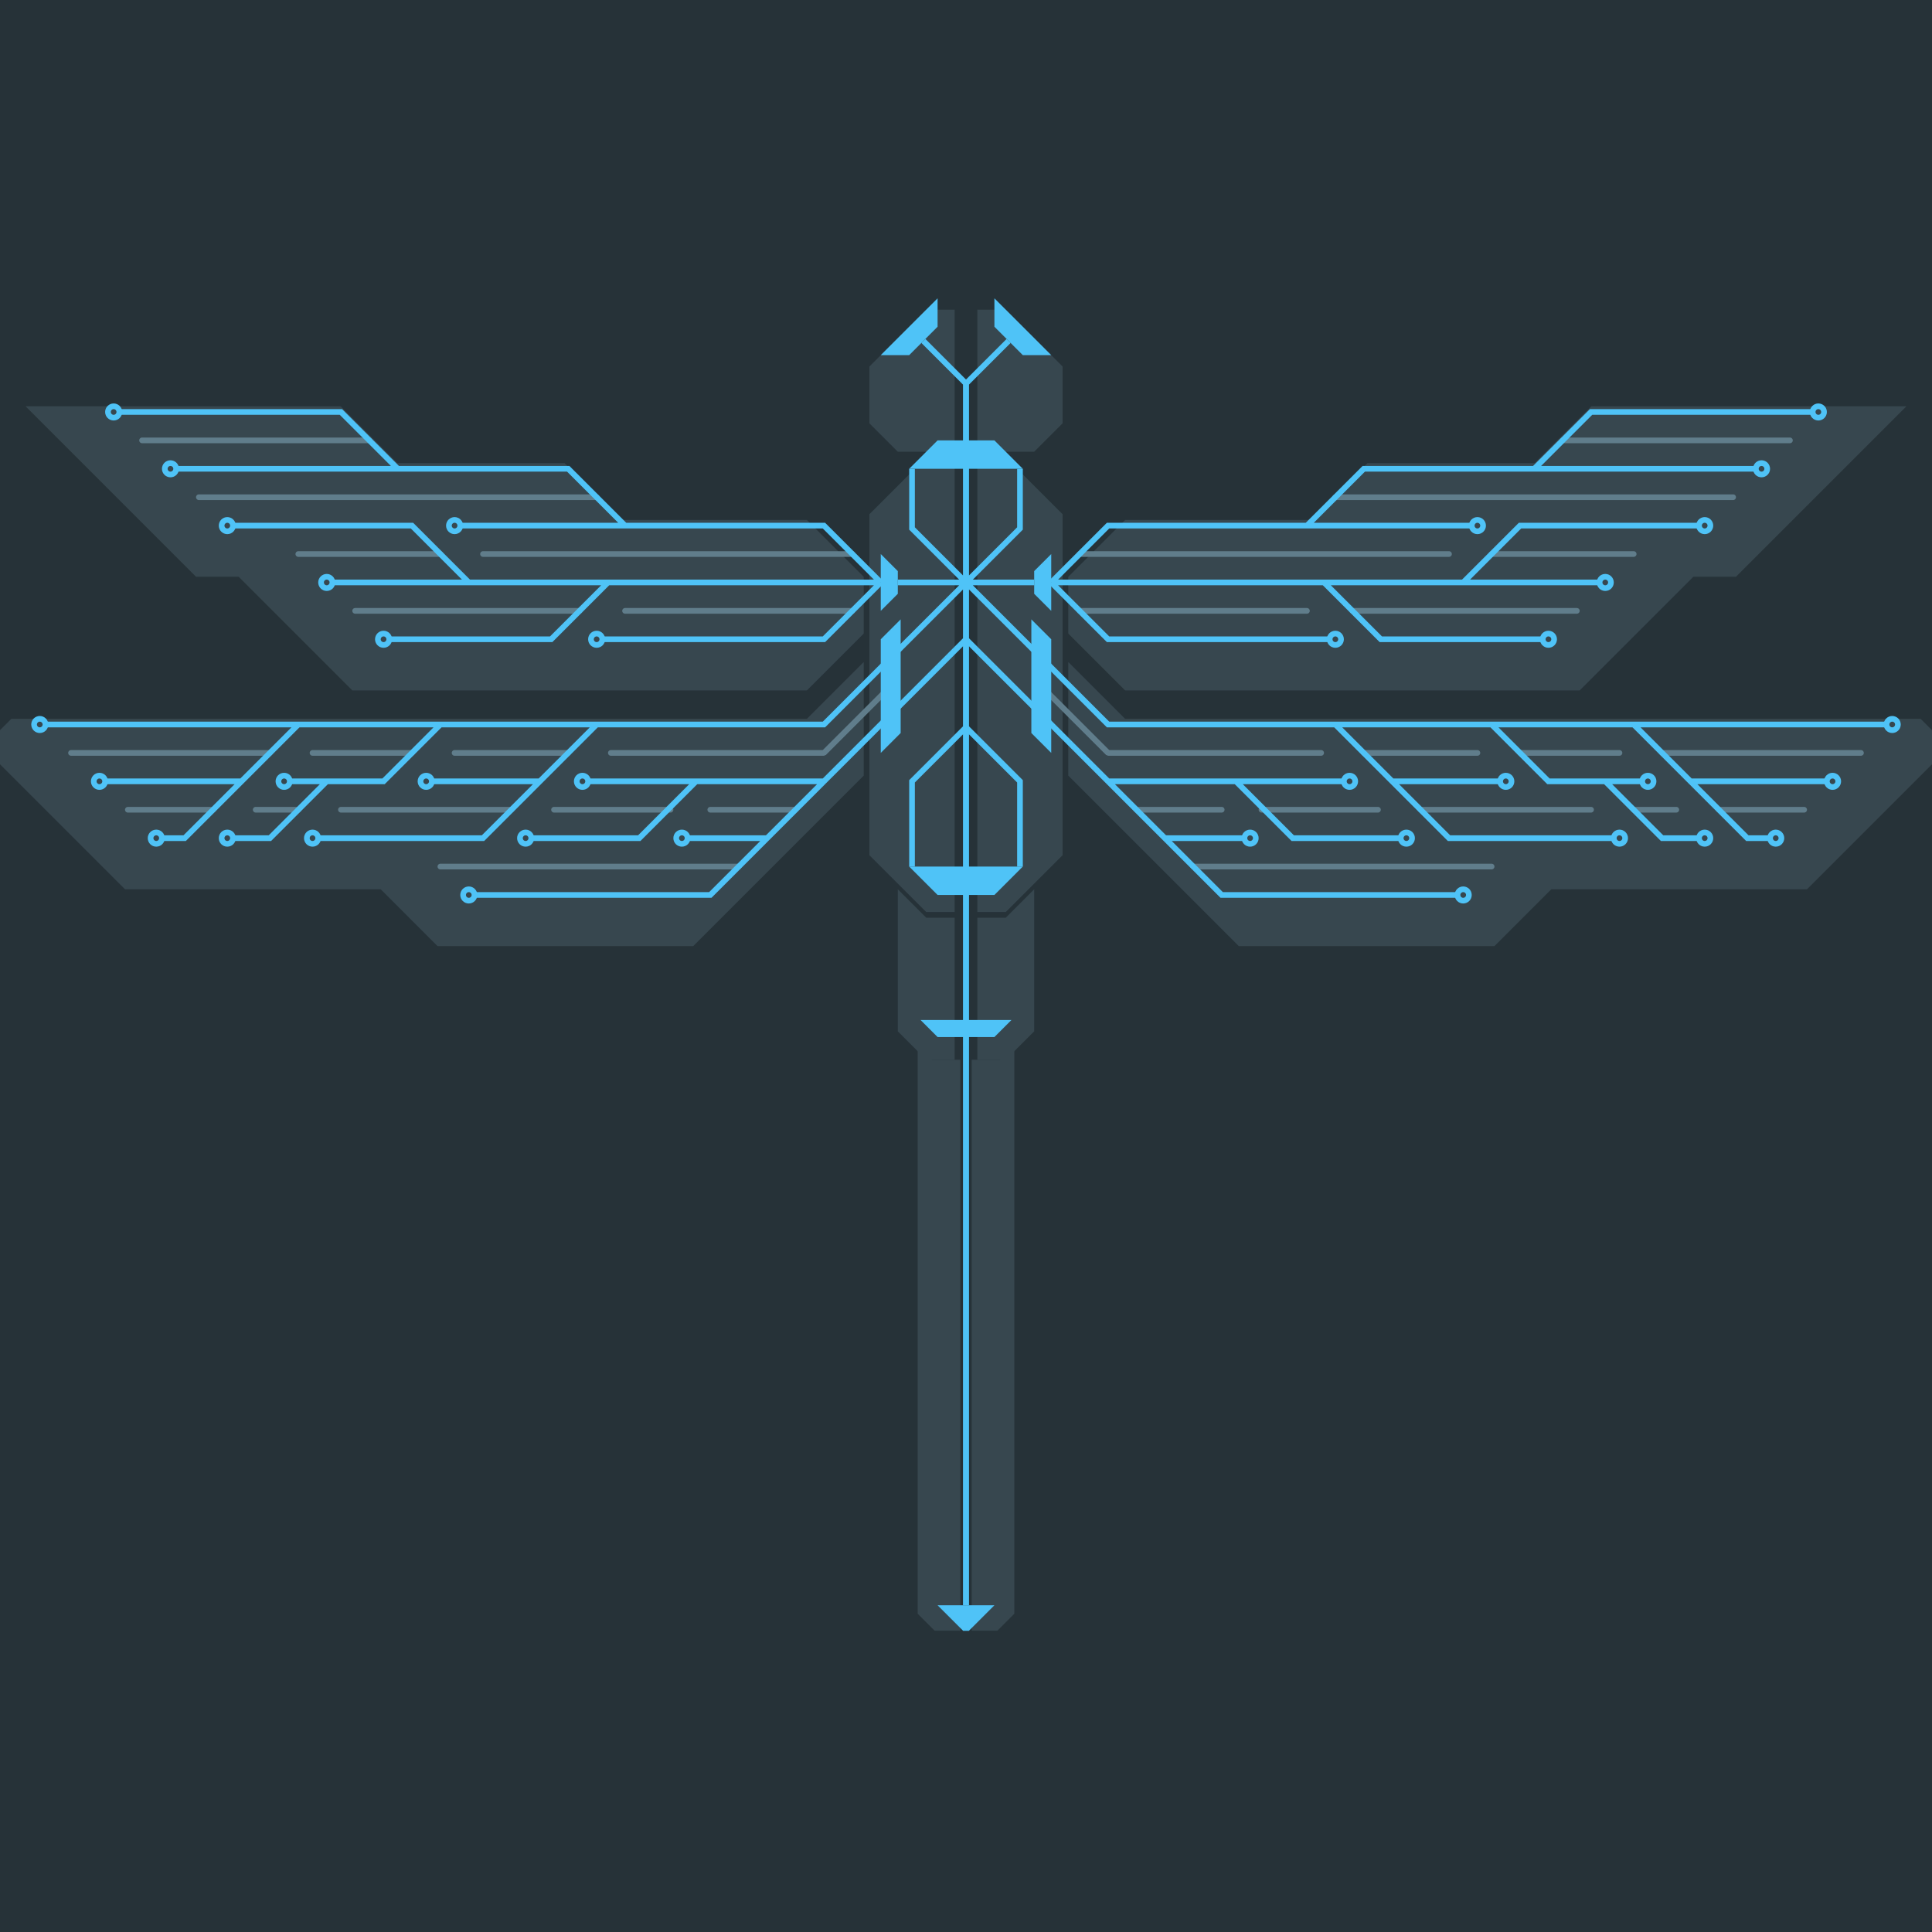 <svg width="340" height="340" viewBox="0 0 340 340" fill="none" xmlns="http://www.w3.org/2000/svg">
<g clip-path="url(#clip0)">
<rect width="340" height="340" fill="#263238"/>
<g clip-path="url(#clip1)">
<g filter="url(#filter0_d)">
<path d="M177.5 280V180L175 182.5H170V287.5L177.5 280Z" fill="#37474F"/>
</g>
<g filter="url(#filter1_d)">
<path d="M180 177.5V152.5L175 157.5H170V182.5H175L180 177.5Z" fill="#37474F"/>
</g>
<g filter="url(#filter2_d)">
<path d="M175 77.5L185 87.5V147.5L175 157.5H170V77.5H175Z" fill="#37474F"/>
</g>
<g filter="url(#filter3_d)">
<path d="M195 122.5L185 112.5V132.5L215 162.5H260L270 152.5H315L340 127.5L335 122.5H195Z" fill="#37474F"/>
</g>
<path d="M334 127.5C334 128.052 333.552 128.5 333 128.5C332.448 128.5 332 128.052 332 127.5C332 126.948 332.448 126.5 333 126.5C333.552 126.5 334 126.948 334 127.5Z" stroke="#4FC3F7"/>
<path d="M323.5 137.5C323.5 138.052 323.052 138.5 322.5 138.5C321.948 138.5 321.5 138.052 321.5 137.5C321.5 136.948 321.948 136.5 322.5 136.5C323.052 136.5 323.5 136.948 323.5 137.5Z" stroke="#4FC3F7"/>
<path d="M313.5 147.5C313.5 148.052 313.052 148.5 312.5 148.5C311.948 148.5 311.5 148.052 311.5 147.5C311.5 146.948 311.948 146.5 312.5 146.5C313.052 146.5 313.5 146.948 313.5 147.5Z" stroke="#4FC3F7"/>
<path d="M301 147.5C301 148.052 300.552 148.5 300 148.5C299.448 148.5 299 148.052 299 147.5C299 146.948 299.448 146.5 300 146.5C300.552 146.5 301 146.948 301 147.5Z" stroke="#4FC3F7"/>
<path d="M291 137.5C291 138.052 290.552 138.5 290 138.5C289.448 138.5 289 138.052 289 137.5C289 136.948 289.448 136.5 290 136.5C290.552 136.5 291 136.948 291 137.5Z" stroke="#4FC3F7"/>
<path d="M286 147.5C286 148.052 285.552 148.5 285 148.5C284.448 148.5 284 148.052 284 147.5C284 146.948 284.448 146.5 285 146.5C285.552 146.5 286 146.948 286 147.5Z" stroke="#4FC3F7"/>
<path d="M248.5 147.5C248.5 148.052 248.052 148.5 247.5 148.5C246.948 148.5 246.5 148.052 246.5 147.5C246.5 146.948 246.948 146.5 247.5 146.5C248.052 146.5 248.5 146.948 248.5 147.5Z" stroke="#4FC3F7"/>
<path d="M221 147.5C221 148.052 220.552 148.5 220 148.5C219.448 148.5 219 148.052 219 147.5C219 146.948 219.448 146.5 220 146.5C220.552 146.5 221 146.948 221 147.5Z" stroke="#4FC3F7"/>
<path d="M266 137.5C266 138.052 265.552 138.5 265 138.5C264.448 138.5 264 138.052 264 137.5C264 136.948 264.448 136.5 265 136.5C265.552 136.5 266 136.948 266 137.5Z" stroke="#4FC3F7"/>
<path d="M238.5 137.5C238.5 138.052 238.052 138.5 237.5 138.5C236.948 138.5 236.5 138.052 236.5 137.5C236.5 136.948 236.948 136.5 237.5 136.5C238.052 136.5 238.5 136.948 238.5 137.5Z" stroke="#4FC3F7"/>
<path d="M258.5 157.5C258.5 158.052 258.052 158.5 257.5 158.5C256.948 158.5 256.5 158.052 256.5 157.5C256.5 156.948 256.948 156.5 257.5 156.5C258.052 156.5 258.5 156.948 258.5 157.5Z" stroke="#4FC3F7"/>
<path d="M200 142.5H215M184.5 122L195 132.5H232.5M222 142.5H242.5M267.5 132.5H285M210 152.5H262.5M250 142.5H280M240 132.5H260M287.5 142.5H295M292.5 132.5H327.5M302.5 142.5H317.5" stroke="#607D8B" stroke-linecap="round" stroke-linejoin="bevel"/>
<path d="M184.5 127L195 137.5M256.5 157.5H234.75H215L205 147.5M195 137.5H217.5M195 137.5L205 147.5M236.5 137.5H217.5M217.5 137.5L227.5 147.5H246.5M205 147.5H219" stroke="#4FC3F7"/>
<path d="M184 116.5L195 127.5H227H235M235 127.5H238H245H262.5M235 127.5L245 137.5M332 127.5H287.5M287.5 127.5L297.5 137.5M287.5 127.5H275H262.5M311.5 147.5H307.5L297.5 137.5M297.5 137.5H321.5M262.5 127.5L272.5 137.5H282.5M289 137.5H282.5M282.5 137.5L292.5 147.5H299M284 147.5H255L245 137.5M245 137.5H264" stroke="#4FC3F7"/>
<g filter="url(#filter4_d)">
<path d="M195 87.5L185 97.5V107.5L195 117.5H275L295 97.5H302.5L332.5 67.5H295H277.06L267.058 77.5H237.65L227.65 87.5H195Z" fill="#37474F"/>
</g>
<circle cx="320" cy="72.5" r="1" stroke="#4FC3F7"/>
<circle cx="300" cy="92.5" r="1" stroke="#4FC3F7"/>
<path d="M283.5 102.5C283.5 103.052 283.052 103.5 282.5 103.5C281.948 103.5 281.5 103.052 281.5 102.5C281.5 101.948 281.948 101.5 282.5 101.5C283.052 101.5 283.5 101.948 283.5 102.5Z" stroke="#4FC3F7"/>
<path d="M273.5 112.5C273.5 113.052 273.052 113.5 272.5 113.5C271.948 113.5 271.5 113.052 271.5 112.5C271.5 111.948 271.948 111.5 272.5 111.5C273.052 111.5 273.5 111.948 273.5 112.5Z" stroke="#4FC3F7"/>
<path d="M261 92.5C261 93.052 260.552 93.5 260 93.5C259.448 93.5 259 93.052 259 92.5C259 91.948 259.448 91.5 260 91.5C260.552 91.5 261 91.948 261 92.5Z" stroke="#4FC3F7"/>
<circle cx="235" cy="112.5" r="1" stroke="#4FC3F7"/>
<circle cx="310" cy="82.5" r="1" stroke="#4FC3F7"/>
<path d="M190 107.5H230M190 97.5H255M235 87.5H305M275 77.5H315M238 107.5H277.5M262.5 97.5H287.5" stroke="#607D8B" stroke-linecap="round" stroke-linejoin="bevel"/>
<path d="M185 102.5L195 92.5H230M185 102.5L195 112.5H234M185 102.5H233M230 92.5L240 82.5H270M230 92.5H259M270 82.5H282.09H309M270 82.5L275 77.5L280 72.5H319M233 102.5L243 112.5H271.5M233 102.5H257.5M281.5 102.5H257.5M257.5 102.5L267.5 92.5H299" stroke="#4FC3F7"/>
<g filter="url(#filter5_d)">
<path d="M180 77.5H170V52.5H175L185 62.5V72.5L180 77.5Z" fill="#37474F"/>
</g>
<path d="M170 112.5V102.5M170 112.5L182 124.5M170 112.5V128M177.5 60L170 67.5V102.5M170 282.5V128M170 102.5H182M170 102.5L182 114.5M170 102.5L179.5 93V82.5M170 128L179.5 137.5V152.5" stroke="#4FC3F7"/>
<path d="M170 282.5H175L170 287.5V282.5Z" fill="#4FC3F7"/>
<path d="M175 182.5L178 179.5H170V182.5H175Z" fill="#4FC3F7"/>
<path d="M175 157.5L180 152.5H170V157.5H175Z" fill="#4FC3F7"/>
<path d="M182 100.5L185 97.5V107.5L182 104.5V100.5Z" fill="#4FC3F7"/>
<path d="M181.5 109L185 112.5V132.5L181.5 129V109Z" fill="#4FC3F7"/>
<path d="M175 77.5L180 82.5H170V77.5H175Z" fill="#4FC3F7"/>
<path d="M175 57.5V52.5L185 62.5H180L175 57.5Z" fill="#4FC3F7"/>
<g filter="url(#filter6_d)">
<path d="M162.5 280V180L165 182.5H170V287.5L162.5 280Z" fill="#37474F"/>
</g>
<g filter="url(#filter7_d)">
<path d="M160 177.5V152.5L165 157.5H170V182.5H165L160 177.5Z" fill="#37474F"/>
</g>
<g filter="url(#filter8_d)">
<path d="M165 77.5L155 87.5V147.5L165 157.5H170V77.5H165Z" fill="#37474F"/>
</g>
<g filter="url(#filter9_d)">
<path d="M145 122.5L155 112.5V132.5L125 162.5H80L70 152.5H25L0 127.5L5 122.5H145Z" fill="#37474F"/>
</g>
<path d="M6 127.5C6 128.052 6.448 128.5 7 128.5C7.552 128.5 8 128.052 8 127.5C8 126.948 7.552 126.5 7 126.5C6.448 126.5 6 126.948 6 127.5Z" stroke="#4FC3F7"/>
<path d="M16.5 137.5C16.5 138.052 16.948 138.5 17.5 138.5C18.052 138.5 18.5 138.052 18.5 137.5C18.5 136.948 18.052 136.5 17.5 136.5C16.948 136.5 16.5 136.948 16.5 137.5Z" stroke="#4FC3F7"/>
<path d="M26.5 147.5C26.5 148.052 26.948 148.5 27.5 148.5C28.052 148.5 28.5 148.052 28.5 147.5C28.5 146.948 28.052 146.5 27.5 146.5C26.948 146.5 26.5 146.948 26.5 147.5Z" stroke="#4FC3F7"/>
<path d="M39 147.5C39 148.052 39.448 148.5 40 148.5C40.552 148.5 41 148.052 41 147.5C41 146.948 40.552 146.5 40 146.5C39.448 146.5 39 146.948 39 147.5Z" stroke="#4FC3F7"/>
<path d="M49 137.5C49 138.052 49.448 138.5 50 138.5C50.552 138.5 51 138.052 51 137.5C51 136.948 50.552 136.5 50 136.5C49.448 136.5 49 136.948 49 137.5Z" stroke="#4FC3F7"/>
<path d="M54 147.5C54 148.052 54.448 148.5 55 148.5C55.552 148.5 56 148.052 56 147.5C56 146.948 55.552 146.5 55 146.5C54.448 146.5 54 146.948 54 147.5Z" stroke="#4FC3F7"/>
<path d="M91.5 147.5C91.5 148.052 91.948 148.5 92.5 148.5C93.052 148.5 93.5 148.052 93.5 147.5C93.5 146.948 93.052 146.5 92.5 146.5C91.948 146.5 91.5 146.948 91.5 147.5Z" stroke="#4FC3F7"/>
<path d="M119 147.5C119 148.052 119.448 148.5 120 148.5C120.552 148.5 121 148.052 121 147.5C121 146.948 120.552 146.5 120 146.5C119.448 146.5 119 146.948 119 147.5Z" stroke="#4FC3F7"/>
<path d="M74 137.5C74 138.052 74.448 138.5 75 138.5C75.552 138.5 76 138.052 76 137.5C76 136.948 75.552 136.5 75 136.5C74.448 136.5 74 136.948 74 137.5Z" stroke="#4FC3F7"/>
<path d="M101.5 137.5C101.5 138.052 101.948 138.5 102.5 138.5C103.052 138.5 103.5 138.052 103.5 137.5C103.5 136.948 103.052 136.5 102.5 136.5C101.948 136.5 101.5 136.948 101.5 137.5Z" stroke="#4FC3F7"/>
<path d="M81.5 157.5C81.5 158.052 81.948 158.5 82.5 158.5C83.052 158.5 83.5 158.052 83.5 157.5C83.5 156.948 83.052 156.5 82.5 156.5C81.948 156.5 81.5 156.948 81.5 157.5Z" stroke="#4FC3F7"/>
<path d="M140 142.5H125M155.5 122L145 132.5H107.5M118 142.5H97.5M72.5 132.5H55M130 152.5H77.5M90 142.5H60M100 132.5H80M52.5 142.5H45M47.5 132.5H12.5M37.5 142.5H22.5" stroke="#607D8B" stroke-linecap="round" stroke-linejoin="bevel"/>
<path d="M155.5 127L145 137.5M83.5 157.5H105.25H125L135 147.5M145 137.5H122.5M145 137.5L135 147.5M103.5 137.5H122.5M122.5 137.5L112.5 147.5H93.5M135 147.5H121" stroke="#4FC3F7"/>
<path d="M156 116.5L145 127.5H113H105M105 127.5H102H95H77.5M105 127.5L95 137.5M8 127.5H52.5M52.5 127.5L42.5 137.5M52.5 127.5H65H77.5M28.5 147.5H32.5L42.5 137.5M42.5 137.5H18.5M77.5 127.5L67.5 137.5H57.5M51 137.5H57.5M57.5 137.5L47.5 147.5H41M56 147.5H85L95 137.5M95 137.5H76" stroke="#4FC3F7"/>
<g filter="url(#filter10_d)">
<path d="M145 87.5L155 97.5V107.5L145 117.5H65L45 97.5H37.5L7.5 67.5H45H62.94L72.942 77.5H102.35L112.35 87.5H145Z" fill="#37474F"/>
</g>
<circle r="1" transform="matrix(-1 0 0 1 20 72.5)" stroke="#4FC3F7"/>
<circle r="1" transform="matrix(-1 0 0 1 40 92.5)" stroke="#4FC3F7"/>
<path d="M56.5 102.5C56.5 103.052 56.948 103.5 57.5 103.5C58.052 103.5 58.5 103.052 58.5 102.5C58.5 101.948 58.052 101.5 57.5 101.5C56.948 101.5 56.5 101.948 56.5 102.5Z" stroke="#4FC3F7"/>
<path d="M66.5 112.5C66.5 113.052 66.948 113.5 67.5 113.5C68.052 113.5 68.5 113.052 68.5 112.5C68.5 111.948 68.052 111.5 67.5 111.5C66.948 111.5 66.5 111.948 66.5 112.5Z" stroke="#4FC3F7"/>
<path d="M79 92.5C79 93.052 79.448 93.5 80 93.5C80.552 93.5 81 93.052 81 92.5C81 91.948 80.552 91.5 80 91.5C79.448 91.5 79 91.948 79 92.5Z" stroke="#4FC3F7"/>
<circle r="1" transform="matrix(-1 0 0 1 105 112.5)" stroke="#4FC3F7"/>
<circle r="1" transform="matrix(-1 0 0 1 30 82.5)" stroke="#4FC3F7"/>
<path d="M150 107.5H110M150 97.5H85M105 87.5H35M65 77.5H25M102 107.5H62.5M77.5 97.5H52.5" stroke="#607D8B" stroke-linecap="round" stroke-linejoin="bevel"/>
<path d="M155 102.5L145 92.5H110M155 102.5L145 112.5H106M155 102.5H107M110 92.5L100 82.5H70M110 92.5H81M70 82.5H57.91H31M70 82.5L65 77.5L60 72.5H21M107 102.5L97 112.5H68.5M107 102.5H82.5M58.5 102.5H82.5M82.5 102.5L72.5 92.5H41" stroke="#4FC3F7"/>
<g filter="url(#filter11_d)">
<path d="M160 77.5H170V52.5H165L155 62.5V72.5L160 77.5Z" fill="#37474F"/>
</g>
<path d="M170 112.5V102.5M170 112.5L158 124.5M170 112.5V128M162.5 60L170 67.5V102.5M170 282.5V128M170 102.5H158M170 102.5L158 114.5M170 102.5L160.5 93V82.5M170 128L160.5 137.5V152.5" stroke="#4FC3F7"/>
<path d="M170 282.5H165L170 287.5V282.5Z" fill="#4FC3F7"/>
<path d="M165 182.5L162 179.5H170V182.5H165Z" fill="#4FC3F7"/>
<path d="M165 157.5L160 152.5H170V157.5H165Z" fill="#4FC3F7"/>
<path d="M158 100.5L155 97.5V107.5L158 104.5V100.5Z" fill="#4FC3F7"/>
<path d="M158.5 109L155 112.5V132.5L158.5 129V109Z" fill="#4FC3F7"/>
<path d="M165 77.5L160 82.5H170V77.5H165Z" fill="#4FC3F7"/>
<path d="M165 57.5V52.5L155 62.5H160L165 57.5Z" fill="#4FC3F7"/>
</g>
</g>
<defs>
<filter id="filter0_d" x="167" y="180" width="15.5" height="115.5" filterUnits="userSpaceOnUse" color-interpolation-filters="sRGB">
<feFlood flood-opacity="0" result="BackgroundImageFix"/>
<feColorMatrix in="SourceAlpha" type="matrix" values="0 0 0 0 0 0 0 0 0 0 0 0 0 0 0 0 0 0 127 0"/>
<feOffset dx="1" dy="4"/>
<feGaussianBlur stdDeviation="2"/>
<feColorMatrix type="matrix" values="0 0 0 0 0 0 0 0 0 0 0 0 0 0 0 0 0 0 0.25 0"/>
<feBlend mode="normal" in2="BackgroundImageFix" result="effect1_dropShadow"/>
<feBlend mode="normal" in="SourceGraphic" in2="effect1_dropShadow" result="shape"/>
</filter>
<filter id="filter1_d" x="168" y="152.5" width="18" height="38" filterUnits="userSpaceOnUse" color-interpolation-filters="sRGB">
<feFlood flood-opacity="0" result="BackgroundImageFix"/>
<feColorMatrix in="SourceAlpha" type="matrix" values="0 0 0 0 0 0 0 0 0 0 0 0 0 0 0 0 0 0 127 0"/>
<feOffset dx="2" dy="4"/>
<feGaussianBlur stdDeviation="2"/>
<feColorMatrix type="matrix" values="0 0 0 0 0 0 0 0 0 0 0 0 0 0 0 0 0 0 0.25 0"/>
<feBlend mode="normal" in2="BackgroundImageFix" result="effect1_dropShadow"/>
<feBlend mode="normal" in="SourceGraphic" in2="effect1_dropShadow" result="shape"/>
</filter>
<filter id="filter2_d" x="169" y="77.5" width="21" height="86" filterUnits="userSpaceOnUse" color-interpolation-filters="sRGB">
<feFlood flood-opacity="0" result="BackgroundImageFix"/>
<feColorMatrix in="SourceAlpha" type="matrix" values="0 0 0 0 0 0 0 0 0 0 0 0 0 0 0 0 0 0 127 0"/>
<feOffset dx="2" dy="3"/>
<feGaussianBlur stdDeviation="1.5"/>
<feColorMatrix type="matrix" values="0 0 0 0 0 0 0 0 0 0 0 0 0 0 0 0 0 0 0.25 0"/>
<feBlend mode="normal" in2="BackgroundImageFix" result="effect1_dropShadow"/>
<feBlend mode="normal" in="SourceGraphic" in2="effect1_dropShadow" result="shape"/>
</filter>
<filter id="filter3_d" x="184" y="112.5" width="163" height="58" filterUnits="userSpaceOnUse" color-interpolation-filters="sRGB">
<feFlood flood-opacity="0" result="BackgroundImageFix"/>
<feColorMatrix in="SourceAlpha" type="matrix" values="0 0 0 0 0 0 0 0 0 0 0 0 0 0 0 0 0 0 127 0"/>
<feOffset dx="3" dy="4"/>
<feGaussianBlur stdDeviation="2"/>
<feColorMatrix type="matrix" values="0 0 0 0 0 0 0 0 0 0 0 0 0 0 0 0 0 0 0.25 0"/>
<feBlend mode="normal" in2="BackgroundImageFix" result="effect1_dropShadow"/>
<feBlend mode="normal" in="SourceGraphic" in2="effect1_dropShadow" result="shape"/>
</filter>
<filter id="filter4_d" x="185" y="67.5" width="153.5" height="57" filterUnits="userSpaceOnUse" color-interpolation-filters="sRGB">
<feFlood flood-opacity="0" result="BackgroundImageFix"/>
<feColorMatrix in="SourceAlpha" type="matrix" values="0 0 0 0 0 0 0 0 0 0 0 0 0 0 0 0 0 0 127 0"/>
<feOffset dx="3" dy="4"/>
<feGaussianBlur stdDeviation="1.5"/>
<feColorMatrix type="matrix" values="0 0 0 0 0 0 0 0 0 0 0 0 0 0 0 0 0 0 0.25 0"/>
<feBlend mode="normal" in2="BackgroundImageFix" result="effect1_dropShadow"/>
<feBlend mode="normal" in="SourceGraphic" in2="effect1_dropShadow" result="shape"/>
</filter>
<filter id="filter5_d" x="170" y="52.5" width="19" height="29" filterUnits="userSpaceOnUse" color-interpolation-filters="sRGB">
<feFlood flood-opacity="0" result="BackgroundImageFix"/>
<feColorMatrix in="SourceAlpha" type="matrix" values="0 0 0 0 0 0 0 0 0 0 0 0 0 0 0 0 0 0 127 0"/>
<feOffset dx="2" dy="2"/>
<feGaussianBlur stdDeviation="1"/>
<feColorMatrix type="matrix" values="0 0 0 0 0 0 0 0 0 0 0 0 0 0 0 0 0 0 0.25 0"/>
<feBlend mode="normal" in2="BackgroundImageFix" result="effect1_dropShadow"/>
<feBlend mode="normal" in="SourceGraphic" in2="effect1_dropShadow" result="shape"/>
</filter>
<filter id="filter6_d" x="157.5" y="180" width="15.5" height="115.5" filterUnits="userSpaceOnUse" color-interpolation-filters="sRGB">
<feFlood flood-opacity="0" result="BackgroundImageFix"/>
<feColorMatrix in="SourceAlpha" type="matrix" values="0 0 0 0 0 0 0 0 0 0 0 0 0 0 0 0 0 0 127 0"/>
<feOffset dx="-1" dy="4"/>
<feGaussianBlur stdDeviation="2"/>
<feColorMatrix type="matrix" values="0 0 0 0 0 0 0 0 0 0 0 0 0 0 0 0 0 0 0.25 0"/>
<feBlend mode="normal" in2="BackgroundImageFix" result="effect1_dropShadow"/>
<feBlend mode="normal" in="SourceGraphic" in2="effect1_dropShadow" result="shape"/>
</filter>
<filter id="filter7_d" x="154" y="152.5" width="18" height="38" filterUnits="userSpaceOnUse" color-interpolation-filters="sRGB">
<feFlood flood-opacity="0" result="BackgroundImageFix"/>
<feColorMatrix in="SourceAlpha" type="matrix" values="0 0 0 0 0 0 0 0 0 0 0 0 0 0 0 0 0 0 127 0"/>
<feOffset dx="-2" dy="4"/>
<feGaussianBlur stdDeviation="2"/>
<feColorMatrix type="matrix" values="0 0 0 0 0 0 0 0 0 0 0 0 0 0 0 0 0 0 0.25 0"/>
<feBlend mode="normal" in2="BackgroundImageFix" result="effect1_dropShadow"/>
<feBlend mode="normal" in="SourceGraphic" in2="effect1_dropShadow" result="shape"/>
</filter>
<filter id="filter8_d" x="150" y="77.5" width="21" height="86" filterUnits="userSpaceOnUse" color-interpolation-filters="sRGB">
<feFlood flood-opacity="0" result="BackgroundImageFix"/>
<feColorMatrix in="SourceAlpha" type="matrix" values="0 0 0 0 0 0 0 0 0 0 0 0 0 0 0 0 0 0 127 0"/>
<feOffset dx="-2" dy="3"/>
<feGaussianBlur stdDeviation="1.5"/>
<feColorMatrix type="matrix" values="0 0 0 0 0 0 0 0 0 0 0 0 0 0 0 0 0 0 0.25 0"/>
<feBlend mode="normal" in2="BackgroundImageFix" result="effect1_dropShadow"/>
<feBlend mode="normal" in="SourceGraphic" in2="effect1_dropShadow" result="shape"/>
</filter>
<filter id="filter9_d" x="-7" y="112.5" width="163" height="58" filterUnits="userSpaceOnUse" color-interpolation-filters="sRGB">
<feFlood flood-opacity="0" result="BackgroundImageFix"/>
<feColorMatrix in="SourceAlpha" type="matrix" values="0 0 0 0 0 0 0 0 0 0 0 0 0 0 0 0 0 0 127 0"/>
<feOffset dx="-3" dy="4"/>
<feGaussianBlur stdDeviation="2"/>
<feColorMatrix type="matrix" values="0 0 0 0 0 0 0 0 0 0 0 0 0 0 0 0 0 0 0.25 0"/>
<feBlend mode="normal" in2="BackgroundImageFix" result="effect1_dropShadow"/>
<feBlend mode="normal" in="SourceGraphic" in2="effect1_dropShadow" result="shape"/>
</filter>
<filter id="filter10_d" x="1.5" y="67.5" width="153.5" height="57" filterUnits="userSpaceOnUse" color-interpolation-filters="sRGB">
<feFlood flood-opacity="0" result="BackgroundImageFix"/>
<feColorMatrix in="SourceAlpha" type="matrix" values="0 0 0 0 0 0 0 0 0 0 0 0 0 0 0 0 0 0 127 0"/>
<feOffset dx="-3" dy="4"/>
<feGaussianBlur stdDeviation="1.5"/>
<feColorMatrix type="matrix" values="0 0 0 0 0 0 0 0 0 0 0 0 0 0 0 0 0 0 0.25 0"/>
<feBlend mode="normal" in2="BackgroundImageFix" result="effect1_dropShadow"/>
<feBlend mode="normal" in="SourceGraphic" in2="effect1_dropShadow" result="shape"/>
</filter>
<filter id="filter11_d" x="151" y="52.5" width="19" height="29" filterUnits="userSpaceOnUse" color-interpolation-filters="sRGB">
<feFlood flood-opacity="0" result="BackgroundImageFix"/>
<feColorMatrix in="SourceAlpha" type="matrix" values="0 0 0 0 0 0 0 0 0 0 0 0 0 0 0 0 0 0 127 0"/>
<feOffset dx="-2" dy="2"/>
<feGaussianBlur stdDeviation="1"/>
<feColorMatrix type="matrix" values="0 0 0 0 0 0 0 0 0 0 0 0 0 0 0 0 0 0 0.25 0"/>
<feBlend mode="normal" in2="BackgroundImageFix" result="effect1_dropShadow"/>
<feBlend mode="normal" in="SourceGraphic" in2="effect1_dropShadow" result="shape"/>
</filter>
<clipPath id="clip0">
<rect width="340" height="340" fill="white"/>
</clipPath>
<clipPath id="clip1">
<path d="M0 52H340V287H0V52Z" fill="white"/>
</clipPath>
</defs>
</svg>
